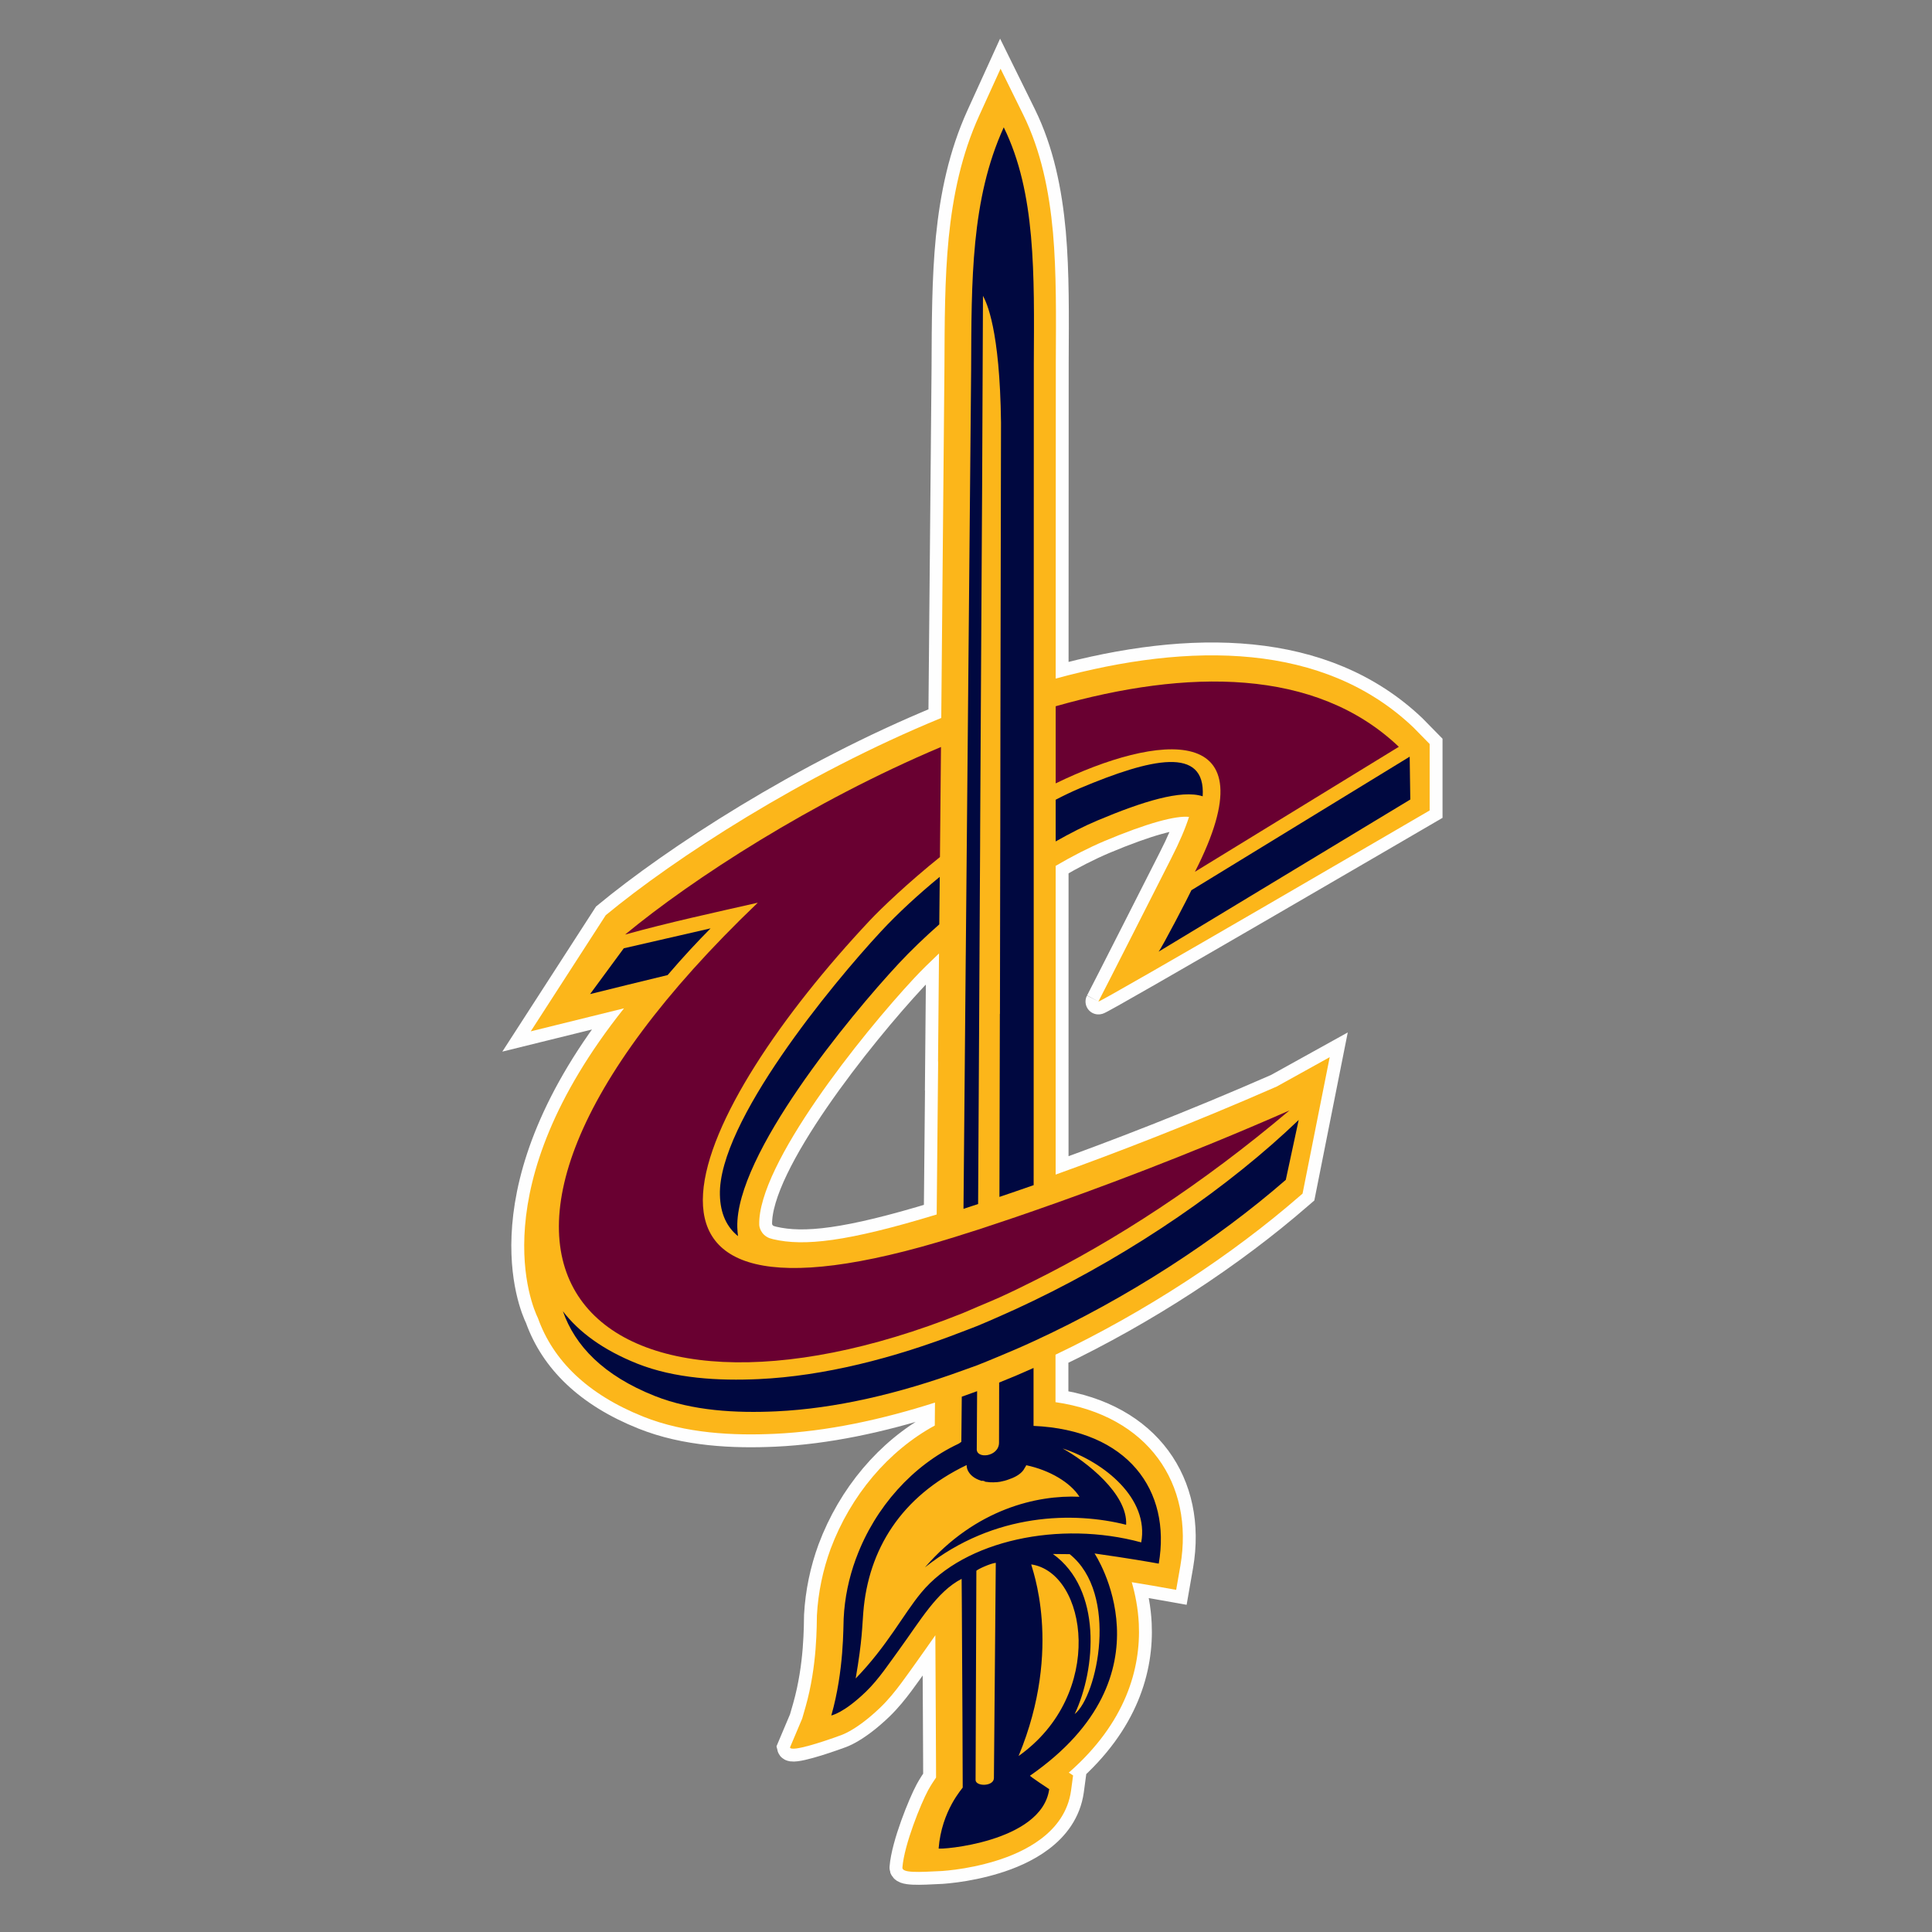 <?xml version="1.0" encoding="UTF-8"?>
<svg width="150px" height="150px" viewBox="0 0 150 150" version="1.1" xmlns="http://www.w3.org/2000/svg" xmlns:xlink="http://www.w3.org/1999/xlink">
    <rect x="0" y="0" width="150" height="150" fill="#808080" stroke="none"/>
    <!-- Generator: Sketch 44 (41411) - http://www.bohemiancoding.com/sketch -->
    <title>CLE</title>
    <desc>Created with Sketch.</desc>
    <defs></defs>
    <g id="Page-1" stroke="none" stroke-width="1" fill="none" fill-rule="evenodd">
        <g id="CLE">
            <g id="Page-1" transform="translate(40, 5)">
                <g id="Group-4" transform="translate(0, 0.335)">
                    <path d="M30.966,70.619 C31.558,69.982 32.222,69.338 32.905,68.69 L32.829,77.086 L32.838,77.078 L32.724,88.957 C25.746,91.084 22.416,91.437 20.039,90.88 L19.74,90.795 C19.066,90.527 18.949,89.918 18.946,89.753 C18.832,85.065 26.905,74.98 30.966,70.619 M45.28,72.424 C45.152,72.667 70.998,57.588 70.998,57.588 L70.998,52.428 L69.734,51.14 C62.791,44.535 52.448,44.491 41.963,47.35 L41.973,22.76 C41.99,19.216 42.027,15.845 41.752,12.708 C41.458,9.503 40.832,6.397 39.445,3.574 L37.683,0 L36.032,3.627 C34.648,6.668 33.985,9.863 33.657,13.127 C33.342,16.328 33.342,19.691 33.326,23.238 L33.079,50.408 C22.272,54.842 12.332,61.339 7.03,65.721 L1.207,74.738 L8.448,72.951 C-2.668,86.914 1.299,96.054 1.764,96.998 C2.939,100.29 5.611,102.922 9.945,104.653 C13.236,105.969 16.966,106.135 20.168,105.985 C24.171,105.801 28.378,104.905 32.592,103.561 L32.577,105.343 C28.958,107.314 26.039,110.775 24.487,114.925 C23.891,116.556 23.522,118.294 23.425,120.081 C23.418,120.378 23.423,121.362 23.319,122.713 C23.217,123.979 23.002,125.58 22.541,127.195 L22.28,128.099 L21.335,130.336 C21.428,130.723 24.015,129.853 25.177,129.428 C25.351,129.369 25.616,129.267 25.959,129.074 C26.58,128.726 27.388,128.159 28.376,127.208 C28.975,126.628 29.509,125.965 29.965,125.352 C30.402,124.772 30.803,124.188 31.159,123.698 C31.666,122.998 32.146,122.293 32.62,121.629 L32.652,127.622 L32.672,131.608 L32.675,132.675 C32.495,132.93 32.276,133.264 32.048,133.679 C31.514,134.671 30.203,137.867 30.063,139.659 C30.027,140.09 31.294,140.026 33.142,139.929 C33.395,139.907 33.76,139.881 34.204,139.818 C35.041,139.708 36.174,139.494 37.327,139.137 C39.391,138.501 42.689,137.014 43.155,133.694 L43.314,132.511 L42.982,132.289 C47.4,128.425 48.582,124.219 48.417,120.727 C48.358,119.531 48.14,118.44 47.869,117.507 L49.458,117.771 L51.317,118.101 L51.643,116.235 C52.74,109.862 49.13,104.562 41.949,103.529 L41.949,99.843 C49.004,96.475 55.657,92.093 60.881,87.551 L61.13,87.337 L63.238,76.744 L59.123,79.025 C52.504,81.926 46.496,84.228 41.961,85.859 L41.962,61.89 C43.249,61.136 44.527,60.48 45.748,59.964 C49.122,58.545 51.303,57.98 52.315,58.088 C52.04,58.953 51.588,60.031 50.915,61.343 C50.915,61.343 45.517,71.994 45.28,72.424" id="Fill-1" fill="#FCB61A"></path>
                    <path d="M30.966,70.619 C31.558,69.982 32.222,69.338 32.905,68.69 L32.829,77.086 L32.838,77.078 L32.724,88.957 C25.746,91.084 22.416,91.437 20.039,90.88 L19.74,90.795 C19.066,90.527 18.949,89.918 18.946,89.753 C18.832,85.065 26.905,74.98 30.966,70.619 M45.28,72.424 C45.152,72.667 70.998,57.588 70.998,57.588 L70.998,52.428 L69.734,51.14 C62.791,44.535 52.448,44.491 41.963,47.35 L41.973,22.76 C41.99,19.216 42.027,15.845 41.752,12.708 C41.458,9.503 40.832,6.397 39.445,3.574 L37.683,0 L36.032,3.627 C34.648,6.668 33.985,9.863 33.657,13.127 C33.342,16.328 33.342,19.691 33.326,23.238 L33.079,50.408 C22.272,54.842 12.332,61.339 7.03,65.721 L1.207,74.738 L8.448,72.951 C-2.668,86.914 1.299,96.054 1.764,96.998 C2.939,100.29 5.611,102.922 9.945,104.653 C13.236,105.969 16.966,106.135 20.168,105.985 C24.171,105.801 28.378,104.905 32.592,103.561 L32.577,105.343 C28.958,107.314 26.039,110.775 24.487,114.925 C23.891,116.556 23.522,118.294 23.425,120.081 C23.418,120.378 23.423,121.362 23.319,122.713 C23.217,123.979 23.002,125.58 22.541,127.195 L22.28,128.099 L21.335,130.336 C21.428,130.723 24.015,129.853 25.177,129.428 C25.351,129.369 25.616,129.267 25.959,129.074 C26.58,128.726 27.388,128.159 28.376,127.208 C28.975,126.628 29.509,125.965 29.965,125.352 C30.402,124.772 30.803,124.188 31.159,123.698 C31.666,122.998 32.146,122.293 32.62,121.629 L32.652,127.622 L32.672,131.608 L32.675,132.675 C32.495,132.93 32.276,133.264 32.048,133.679 C31.514,134.671 30.203,137.867 30.063,139.659 C30.027,140.09 31.294,140.026 33.142,139.929 C33.395,139.907 33.76,139.881 34.204,139.818 C35.041,139.708 36.174,139.494 37.327,139.137 C39.391,138.501 42.689,137.014 43.155,133.694 L43.314,132.511 L42.982,132.289 C47.4,128.425 48.582,124.219 48.417,120.727 C48.358,119.531 48.14,118.44 47.869,117.507 L49.458,117.771 L51.317,118.101 L51.643,116.235 C52.74,109.862 49.13,104.562 41.949,103.529 L41.949,99.843 C49.004,96.475 55.657,92.093 60.881,87.551 L61.13,87.337 L63.238,76.744 L59.123,79.025 C52.504,81.926 46.496,84.228 41.961,85.859 L41.962,61.89 C43.249,61.136 44.527,60.48 45.748,59.964 C49.122,58.545 51.303,57.98 52.315,58.088 C52.04,58.953 51.588,60.031 50.915,61.343 C50.915,61.343 45.517,71.994 45.28,72.424" id="Stroke-3" stroke="#FEFEFE" stroke-width="2"></path>
                </g>
                <path d="M30.966,70.954 C31.558,70.317 32.222,69.673 32.905,69.025 L32.829,77.421 L32.838,77.413 L32.724,89.292 C25.746,91.419 22.416,91.772 20.039,91.215 L19.74,91.13 C19.066,90.862 18.949,90.253 18.946,90.088 C18.832,85.4 26.905,75.315 30.966,70.954 M45.28,72.759 C45.152,73.002 70.998,57.923 70.998,57.923 L70.998,52.763 L69.734,51.475 C62.791,44.87 52.448,44.826 41.963,47.685 L41.973,23.095 C41.99,19.551 42.027,16.18 41.752,13.043 C41.458,9.838 40.832,6.732 39.445,3.909 L37.683,0.335 L36.032,3.962 C34.648,7.003 33.985,10.198 33.657,13.462 C33.342,16.663 33.342,20.026 33.326,23.573 L33.079,50.743 C22.272,55.177 12.332,61.674 7.03,66.056 L1.207,75.073 L8.448,73.286 C-2.668,87.249 1.299,96.389 1.764,97.333 C2.939,100.625 5.611,103.257 9.945,104.988 C13.236,106.304 16.966,106.47 20.168,106.32 C24.171,106.136 28.378,105.24 32.592,103.896 L32.577,105.678 C28.958,107.649 26.039,111.11 24.487,115.26 C23.891,116.891 23.522,118.629 23.425,120.416 C23.418,120.713 23.423,121.697 23.319,123.048 C23.217,124.314 23.002,125.915 22.541,127.53 L22.28,128.434 L21.335,130.671 C21.428,131.058 24.015,130.188 25.177,129.763 C25.351,129.704 25.616,129.602 25.959,129.409 C26.58,129.061 27.388,128.494 28.376,127.543 C28.975,126.963 29.509,126.3 29.965,125.687 C30.402,125.107 30.803,124.523 31.159,124.033 C31.666,123.333 32.146,122.628 32.62,121.964 L32.652,127.957 L32.672,131.943 L32.675,133.01 C32.495,133.265 32.276,133.599 32.048,134.014 C31.514,135.006 30.203,138.202 30.063,139.994 C30.027,140.425 31.294,140.361 33.142,140.264 C33.395,140.242 33.76,140.216 34.204,140.153 C35.041,140.043 36.174,139.829 37.327,139.472 C39.391,138.836 42.689,137.349 43.155,134.029 L43.314,132.846 L42.982,132.624 C47.4,128.76 48.582,124.554 48.417,121.062 C48.358,119.866 48.14,118.775 47.869,117.842 L49.458,118.106 L51.317,118.436 L51.643,116.57 C52.74,110.197 49.13,104.897 41.949,103.864 L41.949,100.178 C49.004,96.81 55.657,92.428 60.881,87.886 L61.13,87.672 L63.238,77.079 L59.123,79.36 C52.504,82.261 46.496,84.563 41.961,86.194 L41.962,62.225 C43.249,61.471 44.527,60.815 45.748,60.299 C49.122,58.88 51.303,58.315 52.315,58.423 C52.04,59.288 51.588,60.366 50.915,61.678 C50.915,61.678 45.517,72.329 45.28,72.759" id="Fill-5" fill="#FCB61A"></path>
                <path d="M69.495,57.074 L69.448,53.747 L52.5,64.116 C52.372,64.422 50.162,68.683 49.948,68.89 L69.495,57.074 Z" id="Fill-7" fill="#000840"></path>
                <path d="M5.813,72.181 C7.681,71.719 9.769,71.2 11.834,70.705 C13.013,69.325 14.153,68.102 15.17,67.077 C13.054,67.561 10.717,68.098 8.43,68.625 C7.998,69.204 6.072,71.835 5.813,72.181" id="Fill-9" fill="#000840"></path>
                <path d="M40.244,95.986 C39.368,96.412 38.479,96.819 37.585,97.211 C37.019,97.46 36.454,97.709 35.892,97.94 C35.501,98.098 35.104,98.241 34.716,98.392 C29.36,100.472 23.938,101.838 18.906,102.073 C15.811,102.217 12.39,102.03 9.48,100.874 C6.806,99.805 4.938,98.414 3.704,96.806 C4.645,99.494 6.851,101.798 10.832,103.381 C13.751,104.543 17.157,104.722 20.26,104.577 C24.861,104.364 29.786,103.205 34.691,101.423 C35.084,101.282 35.477,101.146 35.871,100.998 C36.441,100.778 37.005,100.537 37.578,100.3 C38.473,99.931 39.363,99.548 40.244,99.139 C47.508,95.802 54.429,91.3 59.829,86.603 L60.83,81.952 C55.47,87.096 48.104,92.199 40.244,95.986" id="Fill-11" fill="#000840"></path>
                <path d="M48.604,114.75 C42.284,113.03 34.893,114.581 31.528,118.649 C30.139,120.319 28.891,122.788 26.435,125.316 C26.959,122.266 26.933,121.277 27.027,120.173 C27.42,115.302 29.963,111.184 35.048,108.747 C35.052,108.948 35.104,109.135 35.217,109.299 C35.426,109.633 35.821,109.881 36.319,110 C36.804,110.076 36.032,109.865 36.319,110.006 C36.397,110.02 36.476,110.041 36.557,110.05 C36.573,110.054 36.587,110.054 36.601,110.054 C36.677,110.068 36.736,110.073 36.804,110.076 C36.826,110.082 36.846,110.082 36.872,110.082 C36.942,110.086 37.004,110.086 37.07,110.086 L37.152,110.086 C37.236,110.086 37.328,110.082 37.426,110.073 C37.502,110.068 37.588,110.05 37.669,110.041 C37.682,110.041 37.693,110.029 37.709,110.029 C37.779,110.019 37.854,110 37.918,109.981 L37.938,109.981 C38.093,109.943 38.25,109.891 38.398,109.831 C38.939,109.648 39.374,109.344 39.542,108.999 L39.542,108.995 C39.595,108.916 39.646,108.84 39.679,108.76 C41.506,109.146 43.112,110.106 43.808,111.208 C40.54,111.061 35.757,112.139 31.813,116.69 C37.22,112.395 43.443,112.372 47.432,113.383 C47.571,110.988 44.306,108.451 42.504,107.458 C45.75,108.518 49.228,111.355 48.604,114.75 L48.604,114.75 Z M43.437,128.082 C45.091,124.574 45.575,118.399 41.749,115.652 L43.051,115.665 C46.894,118.745 45.194,126.678 43.437,128.082 L43.437,128.082 Z M39.083,131.336 C42.596,122.866 40.032,116.58 40.067,116.46 C44.415,117.106 45.851,126.548 39.083,131.336 L39.083,131.336 Z M37.167,133.043 C37.167,133.719 35.739,133.716 35.744,133.194 L35.805,116.953 C35.933,116.819 36.916,116.375 37.312,116.338 L37.167,133.043 Z M40.244,105.706 L40.244,101.209 C39.363,101.606 38.468,101.985 37.574,102.341 L37.564,107.007 C37.561,108.118 35.767,108.31 35.836,107.475 L35.863,103.01 C35.464,103.158 35.068,103.296 34.672,103.439 L34.638,106.947 L34.411,107.097 C30.89,108.747 27.955,111.999 26.496,115.908 C26.474,115.964 26.455,116.014 26.436,116.063 C25.907,117.515 25.577,119.065 25.502,120.657 C25.465,121.261 25.541,124.703 24.542,128.192 C24.542,128.178 25.465,128.048 27.244,126.329 C28.231,125.378 29.111,124.033 29.819,123.07 C31.446,120.834 32.743,118.563 34.661,117.582 L34.676,119.582 C34.702,123.396 34.753,133.749 34.745,133.785 C34.735,133.845 33.104,135.568 32.875,138.513 C32.865,138.636 40.887,138.067 41.461,133.91 C41.461,133.91 39.918,132.895 39.972,132.863 C51.27,125.021 44.981,115.612 44.981,115.612 C47.72,116 49.242,116.271 49.965,116.4 C50.946,110.713 47.573,106.029 40.244,105.706 L40.244,105.706 Z" id="Fill-13" fill="#000840"></path>
                <path d="M40.252,89.013 C39.255,89.362 38.371,89.661 37.597,89.918 C36.957,90.134 36.401,90.318 35.931,90.471 C35.465,90.618 35.068,90.747 34.786,90.833 C34.39,90.958 34.171,91.029 34.171,91.029 C4.407,100.297 13.924,80.952 27.524,66.473 C28.453,65.484 30.524,63.515 32.977,61.542 L33.057,52.996 C23.056,57.215 13.793,63.209 8.531,67.56 C11.928,66.617 15.393,65.87 18.834,65.086 C-10.735,93.362 6.392,108.3 34.732,96.958 C35.116,96.807 35.51,96.618 35.897,96.459 C36.458,96.22 37.019,95.993 37.588,95.737 C38.464,95.341 39.355,94.908 40.244,94.46 C46.579,91.314 53.308,86.961 60.109,81.216 C52.117,84.725 45,87.363 40.252,89.013" id="Fill-15" fill="#690031"></path>
                <path d="M68.605,52.981 C62.134,46.824 52.155,46.935 41.963,49.833 L41.963,55.821 C49.788,52.017 58.832,50.824 52.775,62.684 L68.605,52.981 Z" id="Fill-17" fill="#690031"></path>
                <path d="M43.843,56.197 C43.246,56.449 42.624,56.748 41.962,57.091 L41.962,60.329 C43.107,59.682 44.174,59.137 45.197,58.706 C48.713,57.225 51.719,56.291 53.376,56.824 C53.625,52.888 49.363,53.874 43.843,56.197" id="Fill-19" fill="#000840"></path>
                <path d="M32.962,63.078 C31.276,64.464 29.712,65.905 28.41,67.305 C24.588,71.42 15.751,82.141 15.893,87.77 C15.925,89.245 16.442,90.281 17.299,90.974 C17.271,90.752 17.25,90.523 17.244,90.281 C17.104,84.649 25.942,73.93 29.767,69.818 C30.703,68.812 31.777,67.784 32.926,66.767 L32.962,63.078 Z" id="Fill-21" fill="#000840"></path>
                <path d="M37.931,4.886 C35.382,10.478 35.426,16.773 35.398,23.725 L35.198,45.541 L34.982,69.187 L34.981,69.187 L34.92,75.969 L34.92,75.98 L34.805,88.853 C35.121,88.752 35.51,88.621 35.941,88.48 L36.017,75.06 L36.017,75.056 L36.075,64.194 L36.096,60.666 L36.101,59.214 L36.142,51.791 L36.253,32.74 L36.318,17.969 C36.595,18.486 37.628,20.54 37.718,27.809 L37.671,51.252 L37.663,58.193 L37.661,59.582 L37.653,63.035 L37.636,73.705 L37.636,73.709 L37.628,73.729 L37.596,87.928 C38.383,87.664 39.271,87.356 40.252,87.015 L40.257,71.516 L40.257,71.514 L40.257,69.187 L40.258,53.423 L40.258,50.726 L40.258,50.337 L40.258,49.574 L40.258,45.541 L40.259,45.541 L40.265,23.235 C40.301,16.276 40.428,9.966 37.931,4.886" id="Fill-23" fill="#000840"></path>
            </g>
        </g>
    </g>
</svg>